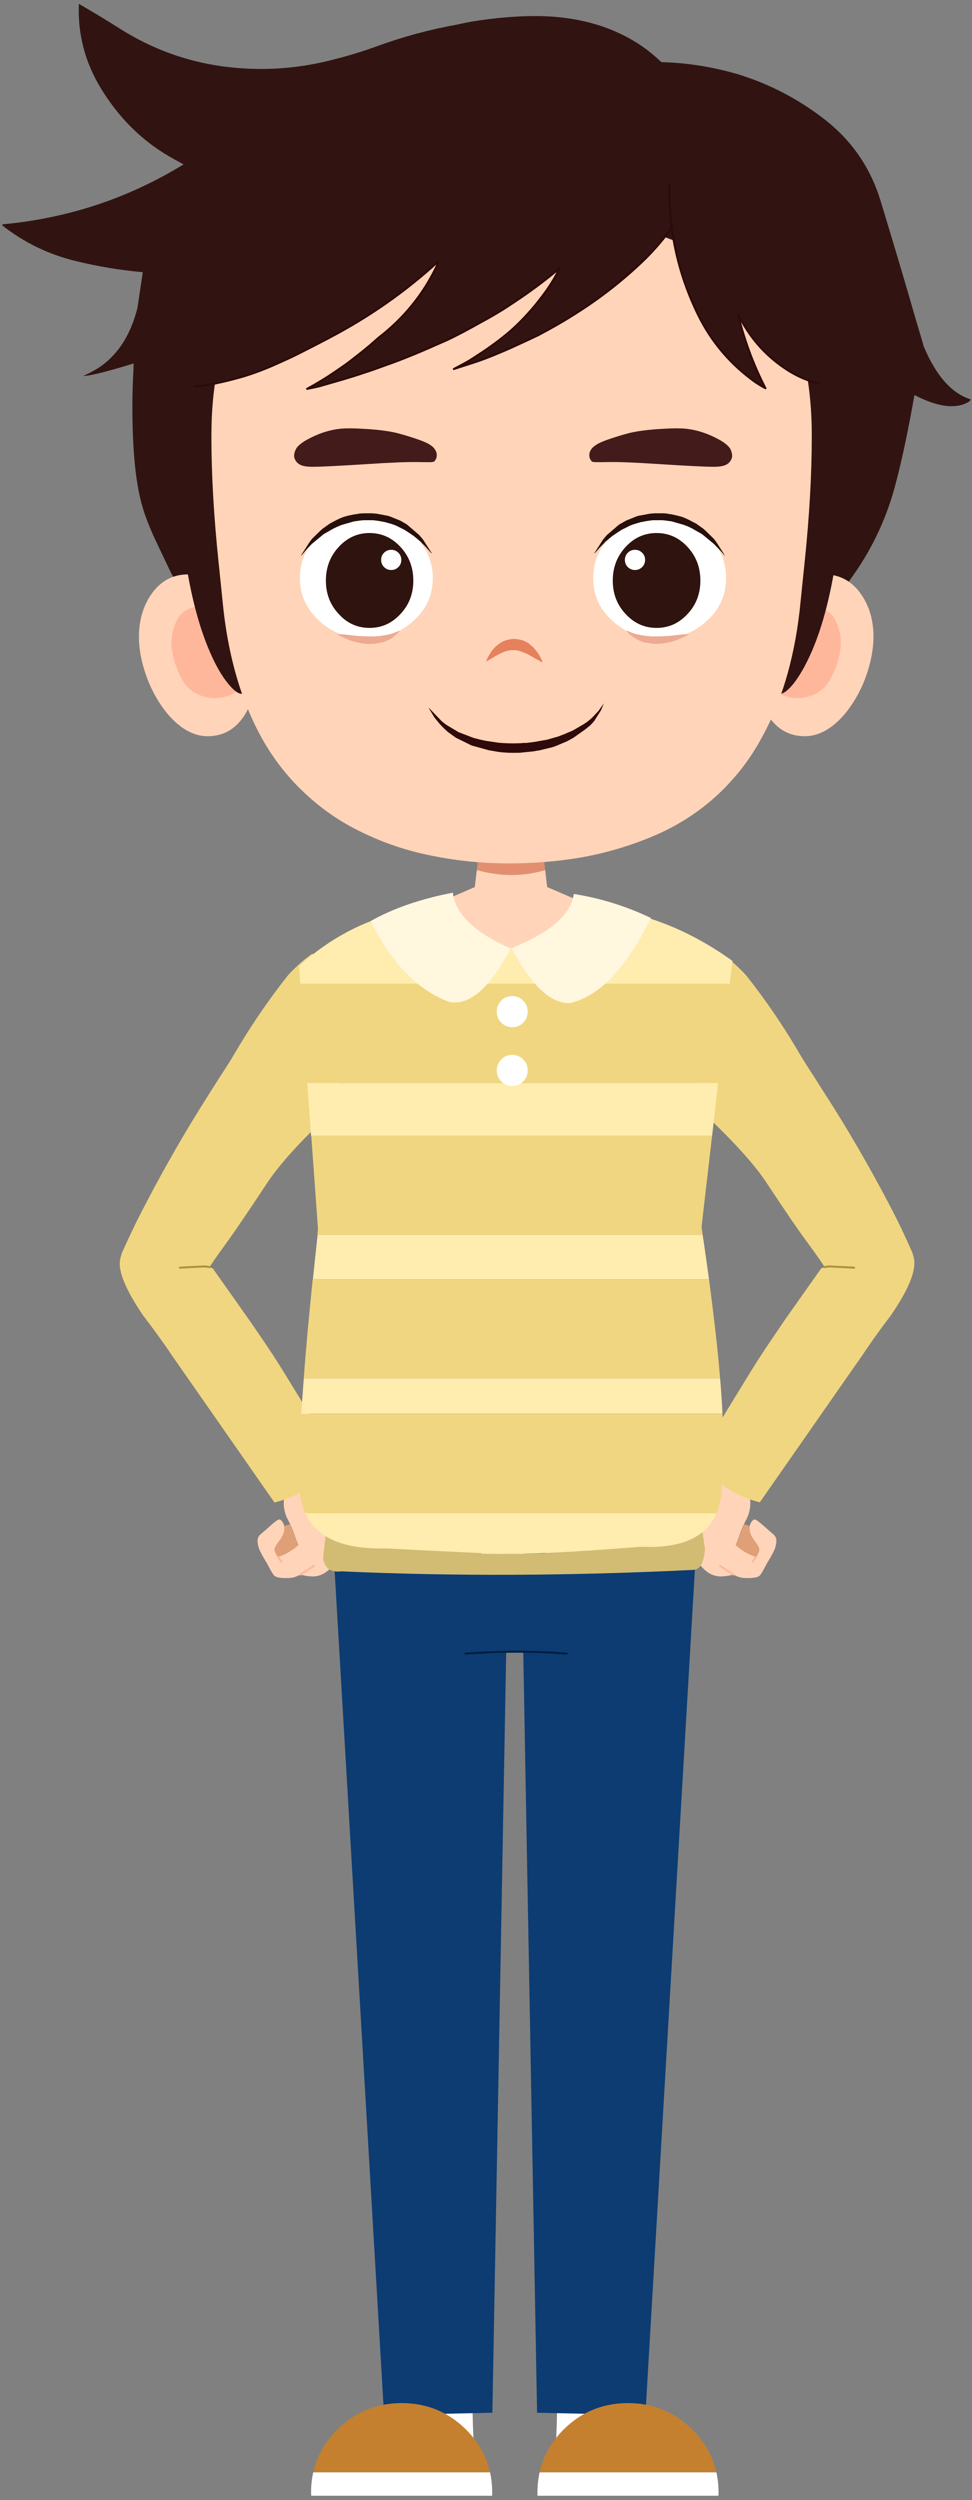 <?xml version="1.0" encoding="utf-8"?>
<!-- Generator: Adobe Illustrator 25.0.1, SVG Export Plug-In . SVG Version: 6.00 Build 0)  -->
<svg version="1.1" id="레이어_1" xmlns="http://www.w3.org/2000/svg" xmlns:xlink="http://www.w3.org/1999/xlink" x="0px"
	 y="0px" width="291px" height="748.5px" viewBox="0 0 291 748.5" style="enable-background:new 0 0 291 748.5;"
	 xml:space="preserve">
<rect x="0" y="0" width="291" height="748.5" fill="#808080" stroke="none"/>
<g id="_____" transform="matrix( 0.545, 0, 0, 0.545, 181.8,710.5) ">
	<g id="Layer_1_106_" transform="matrix( 1, 0, 0, 1, -3.6,-408) ">
		<g>
			<g>
				<g>
					<path style="fill:#E28F70;" d="M-33.5-443.2l-15.8-1.4l-15.8,1.4l-3,26c12.9,3.6,25.4,3.6,37.5,0L-33.5-443.2z"/>
					<path style="fill:#FFD4B8;" d="M1.6-392.2c0.6-0.5,1.2-1,1.8-1.5l-32.9-14.2l-1.1-9.3c-12.1,3.6-24.6,3.6-37.5,0l-1.1,9.3
						l-32.9,14.2c0.6,0.5,1.2,1,1.8,1.5L-80-318l74.5,0.1L1.6-392.2z"/>
				</g>
			</g>
		</g>
	</g>
</g>
<g id="_______copy_2" transform="matrix( 0.545, 0, 0, 0.545, 181.8,710.5) ">
	<g id="Layer_3_18_" transform="matrix( -1, 0, 0, 1, -74.5,321.9) ">
		<g>
			<g>
				<g>
					<path style="fill:#FFFFFF;" d="M32.8-365.2l-33.5-4c0.9,45.6,0.5,77.9-1.2,96.7l36.2-5.7l36.9,10.8
						c-0.5-20.1-12.9-30-37.1-29.6L32.8-365.2z"/>
				</g>
			</g>
		</g>
	</g>
	<g id="Layer_2_28_" transform="matrix( -1, 0, 0, 1, -74.5,321.9) ">
		<g>
			<g>
				<g>
					<path style="fill:#0C3C72;" d="M-11.4-300.2l59.5,1.3l28.5-486.7l-96.8,0.8L-11.4-300.2z"/>
				</g>
			</g>
		</g>
	</g>
	<g id="Layer_1_107_" transform="matrix( -1, 0, 0, 1, -74.5,321.9) ">
		<g>
			<g>
				<g>
					<path style="fill:#FFFFFF;" d="M88.1-254.6c0-0.5,0.1-1.1,0.1-1.7c0-3.9-0.4-7.6-1.2-11.2h-97.1c-0.8,3.6-1.2,7.3-1.2,11.2
						c0,0.6,0,1.2,0,1.7H88.1z"/>
					<path style="fill:#C4802E;" d="M87-267.5c-2-8.9-6.5-16.8-13.4-23.6c-9.7-9.6-21.5-14.4-35.2-14.4S13-300.7,3.2-291.1
						c-6.9,6.9-11.4,14.8-13.3,23.6H87z"/>
				</g>
			</g>
		</g>
	</g>
</g>
<g id="_______copy_2_1_" transform="matrix( 0.545, 0, 0, 0.545, 181.8,710.5) ">
	<g id="Layer_3_19_" transform="matrix( 1, 0, 0, 1, 71.45,321.9) ">
		<g>
			<g>
				<g>
					<path style="fill:#FFFFFF;" d="M-65.7-365.2l-33.5-4c0.9,45.6,0.5,77.9-1.2,96.7l36.2-5.7l36.9,10.8
						c-0.5-20.1-12.9-30-37.1-29.6L-65.7-365.2z"/>
				</g>
			</g>
		</g>
	</g>
	<g id="Layer_2_29_" transform="matrix( 1, 0, 0, 1, 71.45,321.9) ">
		<g>
			<g>
				<g>
					<path style="fill:#0C3C72;" d="M-110-300.2l59.5,1.3l28.5-486.7l-96.8,0.8L-110-300.2z"/>
				</g>
			</g>
		</g>
	</g>
	<g id="Layer_1_108_" transform="matrix( 1, 0, 0, 1, 71.45,321.9) ">
		<g>
			<g>
				<g>
					<path style="fill:#FFFFFF;" d="M-10.4-254.6c0-0.5,0.1-1.1,0.1-1.7c0-3.9-0.4-7.6-1.2-11.2h-97.1c-0.8,3.6-1.2,7.3-1.2,11.2
						c0,0.6,0,1.2,0,1.7H-10.4z"/>
					<path style="fill:#C4802E;" d="M-11.5-267.5c-2-8.9-6.5-16.8-13.4-23.6c-9.7-9.6-21.5-14.4-35.2-14.4s-25.5,4.8-35.2,14.4
						c-6.9,6.9-11.4,14.8-13.3,23.6H-11.5z"/>
				</g>
			</g>
		</g>
	</g>
</g>
<g id="Layer_6_5_" transform="matrix( 0.545, 0, 0, 0.545, 181.8,710.5) ">
	<g id="Layer_1_109_" transform="matrix( 1, 0, 0, 1, -0.75,-22.4) ">
		<g>
			<g>
				<g>
					<path style="fill:#0C3C72;" d="M-77.1-372.9c19.3-1.4,37.8-1.4,55.6,0v-74.3h-55.6V-372.9z"/>
				</g>
			</g>
			<g>
				
					<path style="fill:none;stroke:#001F43;stroke-width:1.09;stroke-linecap:round;stroke-linejoin:round;stroke-miterlimit:2.18;" d="
					M-21.5-372.9c-17.8-1.4-36.3-1.4-55.6,0"/>
			</g>
		</g>
	</g>
</g>
<g id="______copy_2" transform="matrix( 0.545, 0, 0, 0.545, 181.8,710.5) ">
	<g id="Layer_1_110_" transform="matrix( 1, 0, 0, 1, -154,-198.2) ">
		<g>
			<g>
				<g>
					<path style="fill:#FFD4B8;" d="M-15.1-313.1c-1.9,0.5-4,1-6.3,1.6c-12.9,3.7-19.3,6.8-19.3,9.3c0,1.3,3.2,5.3,9.7,12
						c0.1,0.2,2.6,2.7,7.5,7.5c-0.1,1-0.2,1.7-0.2,2.1c-0.1,3.5,0.6,6.7,2.1,9.6c0.5,1,1,1.9,1.4,2.8c0.9,2,1.6,3.5,1.9,4.5
						c1,2.9,1.9,5.3,2.6,7c-0.2,0.1-0.3,0.2-0.5,0.4c-3,2.6-6.5,4.6-10.6,6.1c0.9,1.3,1.6,2.1,1.9,2.6c-0.4-0.5-1-1.3-1.9-2.6
						c-0.2-0.2-0.3-0.4-0.5-0.6c-0.9-1.4-1.4-2.6-1.4-3.6c0-0.8,0.9-2.4,2.7-4.8c1.8-2.3,2.7-4.6,2.7-6.7c0-0.4,0-0.8-0.1-1.3
						c-0.2-0.7-0.5-1.4-0.9-2.1c-0.7-1-1.3-1.5-1.9-1.5c-0.7,0-2.6,1.4-5.7,4.2c-1.3,1.2-2.9,2.6-4.6,4c-1.1,1-1.6,2.2-1.6,3.5
						c0,1.4,0.3,2.8,0.8,4.3c0.7,1.9,2.3,4.7,4.6,8.5c1.8,3.5,3,5.6,3.7,6.3c0.9,0.9,3,1.4,6.2,1.4c2.2,0,3.7-0.1,4.6-0.4
						c1-0.3,2.2-0.8,3.6-1.5c2.1-1.2,4.5-2.8,7.4-4.8c-2.9,2-5.3,3.6-7.4,4.8c1.6,0.4,3,0.7,4.1,0.8c0.6,0.1,1.5,0.2,2.8,0.2
						c4.1,0,7.7-2,11-5.9c1-1.2,2.1-2.7,3.3-4.6c1-0.7,2.2-1.9,3.7-3.4c3.3-3.4,4.9-6.5,4.9-9.4c0-1.7-1-5.1-3.1-10.2
						c-1.1-2.8-9.7-16.3-25.6-40.6c-0.3-0.5-0.7-1-1-1.5L-15.1-313.1z"/>
					<path style="fill:#E0A077;" d="M-23.5-267.1c0.1,0.4,0.1,0.9,0.1,1.3c0,2.1-0.9,4.4-2.7,6.7c-1.8,2.4-2.7,4-2.7,4.8
						c0,0.9,0.5,2.1,1.4,3.6c0.1,0.2,0.3,0.4,0.5,0.6c4.1-1.5,7.7-3.6,10.6-6.1c0.1-0.1,0.3-0.3,0.5-0.4c-0.7-1.8-1.6-4.1-2.6-7
						c-0.3-1-1-2.5-1.9-4.5C-21.1-268-22.2-267.6-23.5-267.1z"/>
				</g>
			</g>
			<g>
				
					<path style="fill:none;stroke:#FFB79C;stroke-width:1.09;stroke-linecap:round;stroke-linejoin:round;stroke-miterlimit:2.18;" d="
					M-26.9-250.2c0.9,1.3,1.6,2.1,1.9,2.6 M-7.2-245.3c-2.9,2-5.3,3.6-7.4,4.8"/>
			</g>
		</g>
		<g>
			<g>
				<g>
					<path style="fill:#F0D680;" d="M10-521.4l-17.9-60.3c-5,3.6-9.5,7.6-13.5,12c-11,13.9-20.9,28.5-29.8,43.8c-1.2,2-2.4,4-3.7,6
						c-3.3,5.1-6.7,10.4-10.1,15.8c-12.4,19.5-24,39.6-34.7,60.2c-4.6,8.7-8.8,17.5-12.8,26.4c-0.8,2.3-1.2,4.1-1.3,5.4
						c-0.3,6.6,4.1,16.5,13.1,29.6c4.4,5.7,8.6,11.5,12.8,17.5c0.4,0.6,0.9,1.3,1.3,1.9c0.2,0.3,0.3,0.5,0.5,0.8
						c0.4,0.6,19.5,28,57.3,82.2c14.3-3.6,25.7-11.5,34.2-23.9c-17.2-28.4-27-44.4-29.3-48.1c-2.3-3.7-4.9-7.8-7.9-12.3
						c-0.7-1.1-1.5-2.2-2.2-3.3c-0.1-0.1-0.1-0.1-0.2-0.3c-2.8-4.1-5.5-8.1-8.3-12.1c-6.4-9.1-13.1-18.6-20.2-28.6
						c-0.2-0.1-0.5-0.2-0.8-0.3c-0.4-0.1-0.7-0.3-1-0.4c-0.7-0.2-1.3-0.3-1.7-0.3c-1.3-0.1-2.2-0.1-2.8,0
						c-6.5,0.3-10.5,0.5-11.8,0.6c1.4-0.1,5.3-0.3,11.8-0.6c0.5-0.1,1.5-0.1,2.8,0c0.4,0,1,0.1,1.7,0.3c0.1-0.2,0.3-0.4,0.4-0.6
						c0.8-1.3,3.6-5.4,8.5-12.1c4.9-6.8,12.4-17.8,22.5-33.1c6.7-10.3,18.4-23.2,35-38.8L10-521.4z"/>
				</g>
			</g>
			<g>
				
					<path style="fill:none;stroke:#AC923C;stroke-width:1.09;stroke-linecap:round;stroke-linejoin:round;stroke-miterlimit:2.18;" d="
					M-64.5-409.4c-0.7-0.2-1.3-0.3-1.7-0.3c-1.3-0.1-2.2-0.1-2.8,0c-6.5,0.3-10.5,0.5-11.8,0.6"/>
			</g>
		</g>
	</g>
</g>
<g id="______copy_2_1_" transform="matrix( 0.545, 0, 0, 0.545, 181.8,710.5) ">
	<g id="Layer_1_111_" transform="matrix( -1, 0, 0, 1, 153.4,-198.2) ">
		<g>
			<g>
				<g>
					<path style="fill:#FFD4B8;" d="M83.4-313.1c-1.9,0.5-4,1-6.3,1.6c-12.9,3.7-19.3,6.8-19.3,9.3c0,1.3,3.2,5.3,9.7,12
						c0.1,0.2,2.6,2.7,7.5,7.5c-0.1,1-0.2,1.7-0.2,2.1c-0.1,3.5,0.6,6.7,2.1,9.6c0.5,1,1,1.9,1.4,2.8c0.9,2,1.6,3.5,1.9,4.5
						c1,2.9,1.9,5.3,2.6,7c-0.2,0.1-0.3,0.2-0.4,0.4c-3,2.6-6.5,4.6-10.6,6.1c0.9,1.3,1.6,2.1,1.9,2.6c-0.4-0.5-1-1.3-1.9-2.6
						c-0.2-0.2-0.3-0.4-0.5-0.6c-0.9-1.4-1.4-2.6-1.4-3.6c0-0.8,0.9-2.4,2.7-4.8c1.8-2.3,2.7-4.6,2.7-6.7c0-0.4,0-0.8-0.1-1.3
						c-0.2-0.7-0.5-1.4-0.9-2.1c-0.7-1-1.3-1.5-1.9-1.5c-0.7,0-2.6,1.4-5.7,4.2c-1.3,1.2-2.9,2.6-4.6,4c-1.1,1-1.6,2.2-1.6,3.5
						c0,1.4,0.3,2.8,0.8,4.3c0.7,1.9,2.3,4.7,4.6,8.5c1.8,3.5,3,5.6,3.7,6.3c0.9,0.9,3,1.4,6.3,1.4c2.2,0,3.7-0.1,4.6-0.4
						c1-0.3,2.2-0.8,3.6-1.5c2.1-1.2,4.5-2.8,7.4-4.8c-2.9,2-5.3,3.6-7.4,4.8c1.6,0.4,3,0.7,4.2,0.8c0.6,0.1,1.5,0.2,2.8,0.2
						c4.1,0,7.7-2,11-5.9c1-1.2,2.1-2.7,3.3-4.6c1-0.7,2.3-1.9,3.7-3.4c3.3-3.4,4.9-6.5,4.9-9.4c0-1.7-1-5.1-3.1-10.2
						c-1.1-2.8-9.7-16.3-25.6-40.6c-0.3-0.5-0.7-1-1-1.5L83.4-313.1z"/>
					<path style="fill:#E0A077;" d="M75.1-267.1c0.1,0.4,0.1,0.9,0.1,1.3c0,2.1-0.9,4.4-2.7,6.7c-1.8,2.4-2.7,4-2.7,4.8
						c0,0.9,0.5,2.1,1.4,3.6c0.1,0.2,0.3,0.4,0.5,0.6c4.1-1.5,7.7-3.6,10.6-6.1c0.1-0.1,0.3-0.3,0.4-0.4c-0.7-1.8-1.6-4.1-2.6-7
						c-0.3-1-1-2.5-1.9-4.5C77.4-268,76.4-267.6,75.1-267.1z"/>
				</g>
			</g>
			<g>
				
					<path style="fill:none;stroke:#FFB79C;stroke-width:1.09;stroke-linecap:round;stroke-linejoin:round;stroke-miterlimit:2.18;" d="
					M71.6-250.2c0.9,1.3,1.6,2.1,1.9,2.6 M91.4-245.3c-2.9,2-5.3,3.6-7.4,4.8"/>
			</g>
		</g>
		<g>
			<g>
				<g>
					<path style="fill:#F0D680;" d="M108.5-521.4l-17.9-60.3c-5,3.6-9.5,7.6-13.5,12c-11,13.9-20.9,28.5-29.8,43.8
						c-1.2,2-2.4,4-3.7,6c-3.3,5.1-6.7,10.4-10.1,15.8C21-484.7,9.4-464.6-1.4-444c-4.6,8.7-8.8,17.5-12.7,26.4
						c-0.8,2.3-1.2,4.1-1.2,5.4c-0.3,6.6,4.1,16.5,13.1,29.6c4.4,5.7,8.6,11.5,12.7,17.5c0.4,0.6,0.9,1.3,1.3,1.9
						c0.2,0.3,0.3,0.5,0.5,0.8c0.4,0.6,19.5,28,57.3,82.2c14.3-3.6,25.7-11.5,34.2-23.9c-17.2-28.4-27-44.4-29.3-48.1
						c-2.3-3.7-4.9-7.8-7.9-12.3c-0.7-1.1-1.5-2.2-2.2-3.3c-0.1-0.1-0.1-0.1-0.2-0.3c-2.8-4.1-5.5-8.1-8.2-12.1
						c-6.4-9.1-13.1-18.6-20.2-28.6c-0.2-0.1-0.5-0.2-0.8-0.3c-0.4-0.1-0.7-0.3-1-0.4c-0.7-0.2-1.3-0.3-1.7-0.3
						c-1.3-0.1-2.2-0.1-2.8,0c-6.5,0.3-10.5,0.5-11.8,0.6c1.4-0.1,5.3-0.3,11.8-0.6c0.5-0.1,1.5-0.1,2.8,0c0.4,0,1,0.1,1.7,0.3
						c0.1-0.2,0.3-0.4,0.4-0.6c0.8-1.3,3.6-5.4,8.5-12.1C48-429,55.5-440,65.6-455.3c6.7-10.3,18.4-23.2,35-38.8L108.5-521.4z"/>
				</g>
			</g>
			<g>
				
					<path style="fill:none;stroke:#AC923C;stroke-width:1.09;stroke-linecap:round;stroke-linejoin:round;stroke-miterlimit:2.18;" d="
					M34.1-409.4c-0.7-0.2-1.3-0.3-1.7-0.3c-1.3-0.1-2.2-0.1-2.8,0c-6.5,0.3-10.5,0.5-11.8,0.6"/>
			</g>
		</g>
	</g>
</g>
<g id="______copy_2_2_" transform="matrix( 0.545, 0, 0, 0.545, 181.8,710.5) ">
	<g id="Layer_6_6_" transform="matrix( 1, 0, 0, 1, -1,-223.8) ">
		<g>
			<g>
				<g>
					<path style="fill:#D2BC73;" d="M54.7-228.8l-4.5-30.5l-201.9,4l-3.4,31.5c1,5.5,4.3,7.8,9.9,7.1c62.3,2.8,126.8,2.5,193.4-0.8
						C52-217.6,54.1-221.4,54.7-228.8z"/>
				</g>
			</g>
		</g>
	</g>
	<g id="__8_" transform="matrix( 1, 0, 0, 1, -1,-223.8) ">
	</g>
	<g id="Layer_3_20_" transform="matrix( 1, 0, 0, 1, -1,-223.8) ">
		<g id="Layer_1_112_" transform="matrix( 1, 0, 0, 1, -2.5,-184.7) ">
			<g>
				<g>
					<g>
						<path style="fill:#E28F70;" d="M-33.5-443.2l-15.8-1.4l-15.8,1.4l-3,26c12.9,3.6,25.4,3.6,37.5,0L-33.5-443.2z"/>
						<path style="fill:#FFD4B8;" d="M1.6-392.2c0.6-0.5,1.2-1,1.8-1.5l-32.9-14.2l-1.1-9.3c-12.1,3.6-24.6,3.6-37.5,0l-1.1,9.3
							l-32.9,14.2c0.6,0.5,1.2,1,1.8,1.5L-80-318l74.5,0.1L1.6-392.2z"/>
					</g>
				</g>
			</g>
		</g>
	</g>
	<g id="Layer_1_113_" transform="matrix( 1, 0, 0, 1, -1,-223.8) ">
		<g>
			<g>
				<g>
					<path style="fill:#FFECAF;" d="M64.3-303.2c-0.3-6.1-0.7-12.6-1.3-19.5h-228.7c-0.5,7-1,13.5-1.4,19.5H64.3 M-45.4-226.4
						c4.2-0.1,8.4-0.3,12.6-0.4c14.5-0.6,31.9-1.8,52.4-3.4c22,1,35.8-5.1,41.4-18.4h-225.9c6.1,13.5,20.9,19.9,44.4,19.3
						c20.5,1.1,37.9,1.9,52.4,2.6v0.3c4.7,0.1,9.3,0.2,13.9,0.1H-45.4 M56.9-377.1c-1.1-7.8-2.2-16-3.5-24.5h-211.5
						c-0.9,8.5-1.8,16.6-2.6,24.5H56.9 M58.6-456l3.3-29h-225.7l2.1,29H58.6 M68.3-539.5l1.5-12.5c-18.3-13.2-37.6-22.1-57.8-26.8
						c-23.6,12.1-44.3,18.8-62.3,19.9c-18.1-1.1-39-7.7-62.6-19.9c-20.2,4.7-38.7,14.5-55.4,29.6l0.7,9.8H68.3z"/>
					<path style="fill:#F0D680;" d="M64-264.3c1-10.1,1.1-23,0.3-38.8h-231.4c-0.8,13.7-1.1,25-0.9,33.9c-0.5,8.1,0.6,14.9,3.1,20.6
						H61C62.9-253.2,63.9-258.4,64-264.3 M63-322.7c-1.3-15.9-3.4-34.1-6.1-54.4h-217.7c-2.1,20.5-3.8,38.7-4.9,54.4H63 M53.4-401.6
						c-0.2-1.4-0.4-2.8-0.6-4.3l5.8-50.2h-220.2l3.7,51.3c-0.1,1.1-0.2,2.1-0.3,3.2H53.4 M62-485l6.3-54.5h-236l4,54.5H62z"/>
					<path style="fill:#3BB8AD;" d="M-45.4-226.4c4.2,0,8.4,0,12.6-0.1v-0.3C-37-226.6-41.2-226.5-45.4-226.4z"/>
				</g>
			</g>
		</g>
	</g>
	<g id="Layer_5_15_" transform="matrix( 1, 0, 0, 1, -1,-223.8) ">
		<g>
			<g>
				<g>
					<path style="fill:#FFFFFF;" d="M-45.2-518.1c1.7-1.6,2.5-3.7,2.5-6.1c0-2.4-0.8-4.4-2.5-6c-1.6-1.6-3.6-2.5-6-2.5
						c-2.4,0-4.4,0.8-6,2.5c-1.6,1.7-2.5,3.7-2.5,6c0,2.4,0.8,4.4,2.5,6.1c1.7,1.7,3.7,2.5,6,2.5C-48.8-515.6-46.8-516.4-45.2-518.1
						z"/>
				</g>
			</g>
		</g>
		<g>
			<g>
				<g>
					<path style="fill:#FFFFFF;" d="M-45.2-485.8c1.7-1.6,2.5-3.7,2.5-6.1c0-2.4-0.8-4.4-2.5-6c-1.6-1.6-3.6-2.5-6-2.5
						c-2.4,0-4.4,0.8-6,2.5c-1.6,1.7-2.5,3.7-2.5,6c0,2.4,0.8,4.4,2.5,6.1c1.7,1.7,3.7,2.5,6,2.5C-48.8-483.3-46.8-484.1-45.2-485.8
						z"/>
				</g>
			</g>
		</g>
	</g>
	<g id="Layer_2_30_" transform="matrix( 1, 0, 0, 1, -1,-223.8) ">
		<g>
			<g>
				<g>
					<path style="fill:#FFF7DE;" d="M-52-558.9c-19.9-8.7-30.5-18.9-31.8-30.6c-17.7,3.4-32.8,8.6-45.2,15.6
						c11.7,23.5,26.2,38.3,43.5,44.5C-74.4-527.5-63.3-537.3-52-558.9 M25-575.6c-13.6-6.5-27.8-10.9-42.4-13.2
						c-1.5,11.3-12.9,21.2-34.2,29.8c10.8,20.4,21.5,30.4,31.9,30.2C-3.5-532.3,11.4-547.9,25-575.6z"/>
				</g>
			</g>
		</g>
	</g>
</g>
<g id="_______9_" transform="matrix( 0.545, 0, 0, 0.545, 181.8,710.5) ">
	<g id="Symbol_15" transform="matrix( 1, 0, 0, 1, -21.75,-616.95) ">
		<g id="Layer_1_114_" transform="matrix( 1, 0, 0, 1, 4.4,-87.8) ">
			<g>
				<g>
					<g>
						<path style="fill:#311411;" d="M47.1-564.8c-3.5-3.3-6.9-6.1-10.3-8.5c-16.3-11.2-36-16.8-59-16.8c-10.7,0-22.3,1-34.7,3
							c-2.6,0.5-5.2,1-7.8,1.6c-15,2.7-29.7,6.6-43.9,11.8c-7.5,2.7-15,5.1-22.6,7c-20.8,5.7-41.8,7.1-63,4.2
							c-20-2.8-38.6-9.6-55.9-20.5c-7.4-4.7-15-9.3-22.8-13.8c-0.7,16.5,3.3,31.8,11.9,46.1c3.3,5.4,6.9,10.5,11,15.3
							c8,9.4,17.3,17.1,28.1,23.2c2.2,1.2,4.3,2.4,6.5,3.6c-14.9,9.1-30.6,16.5-47.3,22.1c-17,5.6-34.4,9.2-52.1,10.8l-0.2,0.6
							c12.1,9.5,25.7,16.1,40.9,19.7c11.9,2.9,24,4.9,36.3,6l-2.9,19.5c-2.6,10.4-6.8,18.9-12.6,25.4c-3.2,3.6-6.8,6.6-10.9,8.9
							c-2.1,1.2-4.1,2.2-6.3,3.2c2.7,0,8.5-1.3,17.4-3.8c4.5-1.3,7.9-2.3,10.3-3.1c-0.1,1-0.1,2.1-0.1,3.2c-0.4,7.6-0.6,14-0.6,19.1
							v1.8c0,24.4,1.9,42.9,5.8,55.6c1.5,4.9,3.7,10.5,6.6,16.8c1.7,3.6,4.5,9.6,8.6,18.1c1.3,2.8,3.6,6.1,7,9.9
							c0.1,0.2,0.3,0.3,0.4,0.5c-0.3,0.7-0.7,1.5-1.1,2.2c-1.8,3.8-2.6,7-2.6,9.6c0,3.6,0.7,6.3,2,8.2c1.3,1.9,3.6,3.4,6.8,4.5
							c2.6,0.9,7,1.9,13.1,2.9c8.3,1.4,15.2,2.6,20.7,3.6c12.1,2.2,21.3,4.7,27.6,7.5c5.2,3,9.1,5,11.5,6.2c4.1,2.1,10.1,3.5,18,4.4
							c10,1.1,25.7,1.6,47,1.6c36.7,0,69.6-1.6,98.7-4.8c3.1-0.3,6.1-0.7,9.1-1.1c18.3-1.8,36.3-4.8,54-9.2
							c23.2-5.7,42.2-17.8,56.8-36.2c14.4-18,24.4-38.2,29.9-60.7c3.2-12.3,6.4-27.7,9.7-46.3c8,4.1,14.7,6.1,20.2,6.1
							c2.9,0,5.4-0.4,7.4-1.3c1.7-0.6,2.8-1.4,3.4-2.4c-10.4-3.2-19-12.8-25.8-28.9c-0.1-0.1-0.1-0.3-0.2-0.4l-0.3-1.3
							c-2.6-8.8-5.2-17.5-7.7-26.3c-5.1-17.4-10.3-34.8-15.6-52.2c-5.6-18.3-15.9-33.3-31.1-45c-14.2-11-29.8-19.1-46.8-24.4
							C75.7-562.1,61.7-564.4,47.1-564.8z"/>
					</g>
				</g>
			</g>
		</g>
	</g>
	<g id="Symbol_12" transform="matrix( 1, 0, 0, 1, -21.75,-616.95) ">
		<g id="Layer_1_115_" transform="matrix( 1, 0, 0, 1, 183.6,83.3) ">
			<g>
				<g>
					<g>
						<path style="fill:#FFD4B8;" d="M-15.6-420.2c0-9.1-2.3-16.9-6.8-23.4c-5-7.2-11.8-10.9-20.2-10.9c-10.3,0-18.7,3.5-25.2,10.4
							c-5.6,6-10.7,15.5-15.1,28.5c0,0.5,0,1.1,0.1,1.7c0.5,7.8,1.4,14.7,2.8,20.5c4.4,18.5,13.3,27.8,26.7,27.8
							c4.9,0,9.7-1.7,14.4-5.1c4.4-3.2,8.4-7.6,12-13.2c3.5-5.4,6.2-11.3,8.2-17.6C-16.7-408.1-15.6-414.3-15.6-420.2z"/>
					</g>
				</g>
			</g>
			<g transform="matrix( 1, 0, 0, 1, -183.6,-83.3) ">
				<g>
					<g>
						<path style="fill:#FFB79C;" d="M136.7-353.4c-4.1-0.3-8,0.3-11.8,1.8c-4.8,1.9-8.9,4.8-12.3,8.6c-0.6,0.7-1.3,1.4-2.1,1.9
							c-3.7,2.6-5.5,6.1-5.3,10.5c0.2,5.1,1.1,10.1,2.7,14.9c1.8,5.1,5.2,8.7,10,10.8c5.1,2.1,10.2,2.2,15.4,0.5
							c5-1.7,8.7-4.8,11.1-9.4c2.5-4.7,4.3-9.6,5.2-14.8c0.9-5.2,0.4-10.3-1.6-15.3C146-349.3,142.2-352.5,136.7-353.4z"/>
					</g>
				</g>
			</g>
		</g>
	</g>
	<g id="Symbol_12_1_" transform="matrix( 1, 0, 0, 1, -21.75,-616.95) ">
		<g id="Layer_1_116_" transform="matrix( -1, 0, 0, 1, -152.6,83.3) ">
			<g>
				<g>
					<g>
						<path style="fill:#FFD4B8;" d="M82.9-420.2c0-9.1-2.3-16.9-6.8-23.4c-5-7.2-11.8-10.9-20.2-10.9c-10.3,0-18.7,3.5-25.2,10.4
							c-5.6,6-10.7,15.5-15.1,28.5c0,0.5,0,1.1,0.1,1.7c0.5,7.8,1.4,14.7,2.8,20.5c4.4,18.5,13.3,27.8,26.7,27.8
							c4.9,0,9.7-1.7,14.4-5.1c4.4-3.2,8.4-7.6,12-13.2c3.5-5.4,6.2-11.3,8.2-17.6C81.9-408.1,82.9-414.3,82.9-420.2z"/>
					</g>
				</g>
			</g>
			<g transform="matrix( 1, 0, 0, 1, -183.6,-83.3) ">
				<g>
					<g>
						<path style="fill:#FFB79C;" d="M235.3-353.4c-4.1-0.3-8,0.3-11.8,1.8c-4.8,1.9-8.9,4.8-12.3,8.6c-0.6,0.7-1.3,1.4-2.1,1.9
							c-3.7,2.6-5.5,6.1-5.4,10.5c0.2,5.1,1.1,10.1,2.7,14.9c1.8,5.1,5.2,8.7,10.1,10.8c5.1,2.1,10.2,2.2,15.4,0.5
							c5-1.7,8.7-4.8,11.1-9.4c2.5-4.7,4.3-9.6,5.2-14.8c0.9-5.2,0.4-10.3-1.6-15.3C244.6-349.3,240.8-352.5,235.3-353.4z"/>
					</g>
				</g>
			</g>
		</g>
	</g>
	<g id="Symbol_13" transform="matrix( 1, 0, 0, 1, -21.75,-616.95) ">
		<g id="Layer_1_117_" transform="matrix( 1, 0, 0, 1, -141.95,71.6) ">
			<g>
				<g>
					<g>
						<path style="fill:#311411;" d="M-31.9-416.2c0-7.6-0.3-16.5-0.9-26.8h-33.9c2.9,16.3,6.8,30.4,11.9,42.3
							c3.3,7.7,6.7,13.7,10.3,18c3,3.7,5.5,5.5,7.3,5.5c2.4,0,3.9-3.7,4.6-11.1C-32.1-393.2-31.9-402.5-31.9-416.2z"/>
					</g>
				</g>
			</g>
		</g>
	</g>
	<g id="Symbol_14" transform="matrix( 1, 0, 0, 1, -21.75,-616.95) ">
		<g id="Layer_1_118_" transform="matrix( 1, 0, 0, 1, 177.9,71.6) ">
			<g>
				<g>
					<g>
						<path style="fill:#311411;" d="M-43.7-400.7c5.1-11.9,9-26,11.9-42.3h-33.9c-0.6,10.3-0.9,19.2-0.9,26.8
							c0,13.7,0.3,23,0.8,27.9c0.7,7.4,2.2,11.1,4.6,11.1c1.8,0,4.3-1.8,7.3-5.5C-50.4-387.1-47-393.1-43.7-400.7z"/>
					</g>
				</g>
			</g>
		</g>
	</g>
	<g id="Layer_22" transform="matrix( 1, 0, 0, 1, -21.75,-616.95) ">
		<g id="Layer_1_119_" transform="matrix( 1, 0, 0, 1, 18.5,16.05) ">
			<g>
				<g>
					<g>
						<path style="fill:#FFD4B8;" d="M99.5-538.4c-39.8-28.5-88-46.2-144.7-53c-1.5,0.1-3,0.3-4.5,0.4
							c-56.9,4.9-106.8,23.5-149.8,55.7c-0.1,0.1-0.1,0.1-0.1,0.2c-8.6,18.1-13.4,38.7-14.4,62c-0.1,3.3-0.2,6.7-0.2,10.1
							c0,20.8,1.3,43.7,3.9,68.7c0.8,8,1.6,15.1,2.2,21.4c1.9,20.2,5.9,38.3,11.8,54.3c2.5,6.5,5.3,12.9,8.6,19.1
							c6.2,11.7,14.1,22.2,23.7,31.4c9.6,9.2,20.3,16.7,32.2,22.4c12.5,6.1,25.6,10.5,39.2,13.1c12.7,2.6,25.6,3.9,38.6,4.1
							c14.1,0.2,28.1-0.8,42-3.1c14-2.4,27.5-6.4,40.6-11.9c13-5.5,24.8-13,35.2-22.6c10.3-9.6,18.7-20.6,25.2-33.1
							c10.9-20.2,17.8-44.8,20.5-73.6c0.6-6.2,1.4-13.4,2.2-21.4c2.6-25,3.9-47.9,3.9-68.7C115.7-492,110.3-517.1,99.5-538.4z"/>
					</g>
				</g>
				<g>
					
						<path style="fill:none;stroke:#2E0A0A;stroke-width:1.09;stroke-linecap:round;stroke-linejoin:round;stroke-miterlimit:2.18;" d="
						M-198.1-538.4c-0.5,1-1,2-1.4,3"/>
				</g>
			</g>
		</g>
	</g>
	<g id="Symbol_11" transform="matrix( 1, 0, 0, 1, -21.75,-616.95) ">
		<g id="Layer_1_120_" transform="matrix( 1, 0, 0, 1, 20.25,82.15) ">
			<g>
				<g>
					<g>
						<path style="fill:#E5815C;" d="M-44.4-416.9l-2-0.6l-2.7-0.4c-0.9,0-1.6,0-2.1,0.1l-0.5,0.1l-1,0.2l-0.3,0.1l-0.5,0.1
							l-0.3,0.1l-0.3,0l-2.1,0.9l-1.6,1l-1.8,1.4l-1.7,1.8l-0.2,0.3l-0.3,0.3l-2,3.2l-0.8,1.7l-0.3,1l0,0.1h0.1l2.4-1.5l0.2-0.1
							l2.5-1.5l0.6-0.3l0.3-0.2l1.5-0.8l0.4-0.1l1.2-0.6l2.3-0.8l0.3,0l0.3-0.1l0.4,0l0.3-0.1h0.2l0.2-0.1l0.3,0h0.3l0.3,0h1.3
							c0.4,0,0.9,0,1.3,0.1l0.7,0.1l0.3,0.1l0.3,0.1l1,0.3l0.3,0.1l0.3,0.1l1.7,0.7l0.1,0l0.2,0.1l0.8,0.3l4.7,2.7l0.3,0.1l0.6,0.4
							l0.2,0.1l0.2,0.1l2.3,1.3l0.1-0.1v-0.1l-0.3-0.9l-0.1-0.3l-1.7-3.2c-0.1-0.1-0.2-0.3-0.4-0.5l-0.8-1.1l-1.5-1.8l-0.8-0.8
							l-0.2-0.1l-0.7-0.6l-0.2-0.2l-0.2-0.1L-41-415l-1.2-0.8L-44.4-416.9z"/>
					</g>
				</g>
			</g>
		</g>
	</g>
	<g id="___5_" transform="matrix( 1, 0, 0, 1, -21.75,-616.95) ">
		<g id="Layer_1_121_" transform="matrix( 1, 0, 0, 1, 20.95,122.1) ">
			<g>
				<g>
					<g>
						<path style="fill:#2E0A0A;" d="M-97.1-419.8l0.1,0.3l0.2,0.4l2.1,3.5l0.2,0.3l0.5,0.8l2.8,3.4c0.6,0.7,1.4,1.5,2.4,2.5
							l2.1,1.9l4.3,3.1l8.7,4.3l9.4,2.6c1.1,0.2,2.9,0.5,5.2,0.9c3.7,0.5,7.3,0.6,10.7,0.5h1l7.9-0.8h0.2l0.2-0.1l1.7-0.3h0.2l0.2,0
							l7-1.7c0.6-0.1,1.4-0.4,2.5-0.8l6.2-2.6l3.6-2l6.9-4.9l0.4-0.4l0.2-0.1l0.2-0.2l0.6-0.5l0.2-0.1l0.7-0.6
							c1.1-1.2,1.9-2,2.3-2.6l3.6-5.7l1.4-3.5c0.1-0.1,0.1-0.1,0-0.1c-0.1-0.1-0.1,0-0.1,0.1l-0.2,0.3l-2.5,3.6l-3.7,3.9
							c-0.7,0.6-1.5,1.3-2.5,2.1l-0.9,0.6l-0.2,0.1c-0.1,0.1-0.3,0.2-0.4,0.3l-0.1,0.1l-0.2,0.1l-6,3.5l-0.5,0.2l-1,0.5l-0.3,0.1
							l-0.3,0.1l-3,1.3l-0.3,0.1l-3.4,1.3l-0.3,0l-0.3,0.1l-4.8,1.4l-5.7,1l-0.2,0.1h-0.2l-1.5,0.2H-40l0,0.1h-0.4l-3.3,0.4H-44
							l-0.3,0l-1.3,0l-0.3,0.1l-2.8,0.1c-3,0.1-6.3,0-10-0.3l-7.5-1.1l-0.3-0.1l-2.9-0.6l-0.3-0.1l-0.3-0.1l-1.2-0.3l-0.3-0.1h-0.2
							l-0.1,0l-0.9-0.3l-0.3-0.1l-7.8-3l-0.2-0.1l-6.5-3.9c-0.6-0.4-1.5-1.1-2.6-2l-7.1-7.4h-0.1V-419.8z"/>
					</g>
				</g>
			</g>
		</g>
	</g>
	<g id="Symbol_16" transform="matrix( 1, 0, 0, 1, -21.75,-616.95) ">
		<g id="Layer_1_122_" transform="matrix( 1, 0, 0, 1, -20.25,-132.2) ">
			<g>
				<g>
					<g>
						<path style="fill:#311411;" d="M87.8-446.9c-10.6-22.6-26.1-33.3-46.5-32.1c-20.5,1.2-41.9,1.8-64.3,1.8
							c-13,0-25.5,0.7-37.6,2.2c-17.1,2-31.2,5.4-42.3,10c-17.4,7.1-32.1,14.4-44.2,21.8c-12.6,7.7-21,14.8-25.2,21.1
							c-3.9,5.9-6.7,11.6-8.5,17.1c-1.8,5.2-2.9,11.3-3.5,18.2c-0.4,5.2-0.7,13.2-0.7,24.1c0,8,0,14.8,0,20.4c0.2,0,0.3,0,0.5,0
							c0.1,0,0.3,0,0.5-0.1c1.2-0.1,2.5-0.2,3.7-0.4c2.3-0.3,4.7-0.7,7.1-1.2c5.3-1.1,10.4-2.4,15.5-3.9c5-1.5,10-3.4,15-5.5
							c3.9-1.7,7.8-3.5,11.7-5.3c3.7-1.8,7.4-3.7,11.1-5.6c3.1-1.6,6.3-3.3,9.4-4.9C-89-380.6-69.1-394.5-51-411
							c-0.2,1-0.6,1.9-1,2.8c-7.5,15.4-18,28.4-31.7,39c-1.6,1.4-3.3,2.8-4.8,4.2c-2.4,2-4.8,4-7.3,5.9c-2.4,1.9-4.9,3.8-7.4,5.6
							c-2.6,1.8-5.2,3.5-7.8,5.3c-2.6,1.7-5.3,3.3-8,4.9c-1.3,0.8-2.7,1.6-4.1,2.3c2.1-0.4,4.2-0.9,6.3-1.3
							c4.2-1.2,8.4-2.4,12.5-3.6c4.2-1.2,8.3-2.5,12.4-3.9c4.1-1.3,8.2-2.8,12.3-4.3c4.1-1.4,8.2-3,12.2-4.6c5-2,9.9-4.1,14.8-6.3
							c3.1-1.3,6.1-2.7,9.1-4.1l5.9-3c3.4-1.8,6.8-3.7,10.2-5.6c4.1-2.2,8.1-4.6,12.1-7c4-2.5,7.9-5.1,11.7-7.8
							c2.5-1.8,5.1-3.6,7.6-5.5c4-3,7.9-6.1,11.7-9.3c-2.8,5.6-6.1,10.9-10,15.9c-0.6,0.7-1.1,1.5-1.7,2.2c-2.3,3-4.8,5.9-7.4,8.6
							c-2.5,2.7-5.2,5.3-8,7.8c-2.8,2.5-5.7,4.8-8.7,6.9c-3,2.2-6.1,4.4-9.3,6.4c-2.1,1.4-4.2,2.7-6.4,4c-2.2,1.2-4.5,2.4-6.7,3.6
							c3.7-1.1,7.5-2.3,11.2-3.6c3.7-1.3,7.4-2.6,11-4.1c4.1-1.7,8.2-3.4,12.2-5.3c4-1.8,8-3.7,12-5.6c7-3.6,13.9-7.6,20.6-11.9
							c13.3-8.4,25.6-18,36.9-28.8C72.4-421.5,81.1-433.5,87.8-446.9z"/>
					</g>
				</g>
				<g>
					
						<path style="fill:none;stroke:#2E0A0A;stroke-width:1.09;stroke-linecap:round;stroke-linejoin:round;stroke-miterlimit:2.18;" d="
						M90.4-452.3c-0.4,1-0.9,1.9-1.3,2.9c-0.4,0.8-0.8,1.7-1.3,2.5c-6.6,13.4-15.4,25.4-26.2,35.8c-11.3,10.8-23.6,20.4-36.9,28.8
						c-6.7,4.3-13.6,8.2-20.6,11.9c-4,1.9-8,3.8-12,5.6c-4,1.9-8.1,3.6-12.2,5.3c-3.7,1.5-7.3,2.9-11,4.1c-3.8,1.2-7.5,2.4-11.2,3.6
						c2.2-1.2,4.5-2.4,6.7-3.6c2.2-1.2,4.3-2.6,6.4-4c3.2-2,6.3-4.2,9.3-6.4c3-2.2,5.9-4.5,8.7-6.9c2.8-2.5,5.5-5.1,8-7.8
						c2.6-2.8,5.1-5.6,7.4-8.6c0.6-0.7,1.1-1.5,1.7-2.2c3.9-5,7.2-10.3,10-15.9c-3.8,3.2-7.7,6.3-11.7,9.3c-2.5,1.9-5.1,3.7-7.6,5.5
						c-3.9,2.7-7.8,5.3-11.7,7.8c-4,2.5-8,4.8-12.1,7c-3.4,1.9-6.8,3.8-10.2,5.6l-5.9,3c-3,1.5-6.1,2.8-9.1,4.1
						c-4.9,2.2-9.8,4.3-14.8,6.3c-4,1.6-8.1,3.2-12.2,4.6c-4.1,1.5-8.2,3-12.3,4.3c-4.1,1.4-8.3,2.7-12.4,3.9
						c-4.1,1.2-8.3,2.4-12.5,3.6c-2.1,0.5-4.2,0.9-6.3,1.3c1.4-0.8,2.7-1.5,4.1-2.3c2.7-1.6,5.4-3.2,8-4.9c2.6-1.7,5.2-3.5,7.8-5.3
						c2.6-1.8,5-3.7,7.4-5.6c2.5-1.9,4.9-3.9,7.3-5.9c1.6-1.4,3.2-2.8,4.8-4.2c13.7-10.6,24.3-23.6,31.7-39c0.4-0.9,0.8-1.8,1-2.8
						c-18,16.5-37.9,30.4-59.6,41.8c-3.2,1.7-6.3,3.3-9.4,4.9c-3.7,1.9-7.4,3.8-11.1,5.6c-3.9,1.8-7.8,3.6-11.7,5.3
						c-5,2.1-10,4-15,5.5c-5.1,1.5-10.2,2.8-15.5,3.9c-2.4,0.5-4.7,0.9-7.1,1.2c-1.2,0.2-2.5,0.3-3.7,0.4c-0.2,0-0.3,0.1-0.5,0.1
						c-0.2,0-0.4,0-0.5,0"/>
				</g>
			</g>
		</g>
	</g>
	<g id="Symbol_17" transform="matrix( 1, 0, 0, 1, -21.75,-616.95) ">
		<g id="Layer_1_123_" transform="matrix( 1, 0, 0, 1, 147.55,-123.6) ">
			<g transform="matrix( 1.072, 0, 0, 1.072, -133.55,66) ">
				<g>
					<g>
						<path style="fill:#311411;" d="M80.1-500.5l-41,8c-0.2,7.3,0.1,14.4,1,21.3c2,15.9,6.5,31,13.5,45.3
							c7,14.2,16.9,25.8,29.5,34.7c1.6,1.1,3.3,2.2,5.1,3.1c-6.2-12.2-10.9-24.9-14-38c5.5,11.4,13.4,20.6,23.7,27.8
							c4.7,3.3,9.7,5.7,15,7.2l5.2-67.9L80.1-500.5z"/>
					</g>
				</g>
				<g transform="matrix( 0.933, 0, 0, 0.933, 124.6,-61.55) ">
					
						<path style="fill:none;stroke:#2E0A0A;stroke-width:1.09;stroke-linecap:round;stroke-linejoin:round;stroke-miterlimit:2.18;" d="
						M-12.5-353.2c0.9,0.3,1.8,0.5,2.8,0.8 M-91.6-461.7c-0.2,7.8,0.2,15.4,1.1,22.8c2.1,17,7,33.2,14.5,48.6
						c7.5,15.3,18.1,27.6,31.6,37.2c1.8,1.2,3.6,2.3,5.5,3.3c-6.7-13-11.7-26.6-15.1-40.8c5.9,12.2,14.3,22.1,25.5,29.7
						c5.1,3.5,10.4,6.1,16.1,7.7"/>
				</g>
			</g>
		</g>
	</g>
	<g id="Layer_20" transform="matrix( 1, 0, 0, 1, -21.75,-616.95) ">
		<g transform="matrix( 1.347, 0, 0, 1.234, -771,-419.65) ">
			<g>
				<g>
					<path style="fill:#FFFFFF;" d="M637,40.9c0-7.5-2.6-13.9-7.9-19.2c-5.3-5.3-11.7-7.9-19.2-7.9s-13.9,2.6-19.2,7.9
						c-5.3,5.3-7.9,11.7-7.9,19.2s2.6,13.9,7.9,19.1c5.3,5.3,11.7,8,19.2,8s13.9-2.7,19.2-8C634.4,54.8,637,48.4,637,40.9z"/>
				</g>
			</g>
		</g>
	</g>
	<g id="Layer_19" transform="matrix( 1, 0, 0, 1, -21.75,-616.95) ">
		<g>
			<g>
				<g>
					<path style="fill:#FFFFFF;" d="M-74.1-369.2c0-9.3-3.6-17.2-10.7-23.7c-7.1-6.5-15.8-9.8-25.8-9.8c-10.1,0-18.7,3.3-25.8,9.8
						c-7.1,6.5-10.7,14.4-10.7,23.7c0,9.3,3.6,17.1,10.7,23.6c7.1,6.5,15.7,9.8,25.8,9.8c10.1,0,18.7-3.3,25.8-9.8
						C-77.6-352-74.1-359.9-74.1-369.2z"/>
				</g>
			</g>
		</g>
	</g>
	<g id="Layer_28" transform="matrix( 1, 0, 0, 1, -21.75,-616.95) ">
		<g transform="matrix( 0.94, 0, 0, 1.02, -505.85,-339.55) ">
			<g>
				<g>
					<path style="fill:#2E130E;" d="M615.7-27.7c0-7.1-2.5-13.1-7.5-18.1c-5-5-11-7.5-18.1-7.5c-7.1,0-13.1,2.5-18.1,7.5
						c-5,5-7.5,11-7.5,18.1s2.5,13.1,7.5,18c5,5,11,7.5,18.1,7.5c7.1,0,13.1-2.5,18.1-7.5C613.2-14.6,615.7-20.6,615.7-27.7z"/>
				</g>
			</g>
		</g>
		<g transform="matrix( -0.895, 0, 0, 0.895, 33.05,-44.15) ">
			<g>
				<g>
					<path style="fill:#FFFFFF;" d="M1.8-374.3c0-1.7-0.6-3.2-1.8-4.4c-1.2-1.2-2.7-1.8-4.4-1.8s-3.2,0.6-4.4,1.8
						c-1.2,1.2-1.8,2.6-1.8,4.4c0,1.7,0.6,3.2,1.8,4.4c1.2,1.2,2.7,1.8,4.4,1.8s3.2-0.6,4.4-1.8S1.8-372.6,1.8-374.3z"/>
				</g>
			</g>
		</g>
		<g transform="matrix( -0.94, 0, 0, 1.02, 544.55,-339.55) ">
			<g>
				<g>
					<path style="fill:#2E130E;" d="M720.6-27.7c0-7.1-2.5-13.1-7.5-18.1c-5-5-11-7.5-18-7.5S682-50.8,677-45.8
						c-5,5-7.5,11-7.5,18.1s2.5,13.1,7.5,18c5,5,11,7.5,18.1,7.5s13.1-2.5,18-7.5C718.1-14.6,720.6-20.6,720.6-27.7z"/>
				</g>
			</g>
		</g>
		<g transform="matrix( 0.895, 0, 0, 0.895, 5.65,-44.15) ">
			<g>
				<g>
					<path style="fill:#FFFFFF;" d="M-108.4-374.3c0-1.7-0.6-3.2-1.8-4.4c-1.2-1.2-2.7-1.8-4.4-1.8c-1.7,0-3.2,0.6-4.4,1.8
						c-1.2,1.2-1.8,2.6-1.8,4.4c0,1.7,0.6,3.2,1.8,4.4c1.2,1.2,2.7,1.8,4.4,1.8c1.7,0,3.2-0.6,4.4-1.8
						C-109-371.1-108.4-372.6-108.4-374.3z"/>
				</g>
			</g>
		</g>
	</g>
	<g id="Layer_1_128_" transform="matrix( 1, 0, 0, 1, -21.75,-616.95) ">
		<g id="Layer_4_15_" transform="matrix( 1, 0, 0, 1, 100.3,16.85) ">
			<g>
				<g>
					<g>
						<path style="fill:#270F0B;" d="M-43.5-421.1l-0.5,0l-2-0.4h-0.3l-0.3,0l-1-0.1h-0.3l-0.3,0h-4l-0.3,0l-2.6,0.2l-5.3,1h-0.2
							l-0.1,0l-1,0.3l-0.3,0l-6.2,2.5l-3.5,2l-0.2,0.1l-0.4,0.3l-6.3,5.4l-0.3,0.3l-1.6,1.9c-0.2,0.2-0.3,0.4-0.4,0.5l-4.7,7.3
							c-0.1,0.1-0.1,0.1,0.1,0.1h0.1l2.5-2.8c0.9-1,1.9-2,2.9-3l0.4-0.5l1.3-1l0.3-0.3l2.2-1.8c2-1.4,3.8-2.6,5.3-3.5l4.8-2.4l0.2,0
							l0.8-0.4l0.2,0l1.1-0.4l3.5-1l0.1,0h0.1l2.5-0.5c1.3-0.2,2.5-0.4,3.8-0.5l5,0l0.2,0l0.9,0.1h0.2l3.6,0.5h0.2l7,2l0.4,0.2
							l0.9,0.3c1,0.4,2.1,0.9,3.2,1.5l5.4,3.1l6.4,5.3l0.4,0.4c1.4,1.4,2.4,2.5,3,3.1l2.5,2.8h0.1v-0.1l-4.7-7.3
							c-0.1-0.1-0.2-0.3-0.4-0.5l-0.4-0.6l-0.3-0.3l-0.2-0.3l-4.7-4.6l-0.4-0.3l-0.5-0.5l-4.2-3l-0.2-0.1l-0.2-0.1l-0.9-0.4
							l-0.1-0.1l-2.5-1.3c-1-0.5-2.3-1.1-3.7-1.6l-1-0.3l-0.3-0.1l-0.3,0l-0.5-0.2L-43.5-421.1z"/>
					</g>
				</g>
			</g>
		</g>
		<g id="Layer_3_21_" transform="matrix( 1, 0, 0, 1, 100.3,16.85) ">
			<g>
				<g>
					<g>
						<path style="fill:#ECAA92;" d="M-33.9-355.2l-2.4,0.1l-0.2,0h-0.3l-8.3,0.9c-0.3,0-0.6,0-0.8,0l-3.8,0.2l-0.4,0h-2.8l-0.4,0
							h-1.1l-0.8-0.1c-0.4,0-0.6,0-0.8-0.1l-0.7,0l-0.2,0H-57l-0.3-0.1c-0.2,0-1.1-0.2-2.8-0.4l-0.5-0.1h0l-0.1-0.1l-0.6-0.1h-0.2
							l-0.5-0.1l-0.3,0l-2.8-0.9l-0.2-0.1l-0.2-0.1l-2.2-0.9c-0.1-0.1-0.2-0.1-0.2,0.1v0.1l1.7,1.8l0.2,0.1l0.6,0.5l1.9,1.4l0.2,0.1
							l0.1,0.1l0.3,0.1l0.4,0.3l0.2,0.1l0.8,0.4h0l0.5,0.3c0.9,0.4,1.9,0.8,3,1l0.8,0.2c0.4,0.1,0.7,0.1,0.9,0.1l1.7,0.3h0.2
							l0.2,0.1l3.1,0.1c1.5-0.1,2.6-0.1,3.4-0.3c0.7-0.1,1.3-0.1,1.7-0.3l0.8-0.1l0.8-0.2c1.3-0.3,2.3-0.6,3-0.8l1.4-0.5l5.3-2.4
							l0.3-0.2l0.8-0.5L-33.9-355.2L-33.9-355.2z"/>
					</g>
				</g>
			</g>
		</g>
		<g id="Layer_2_31_" transform="matrix( 1, 0, 0, 1, 100.3,16.85) ">
			<g id="Layer_1_124_" transform="matrix( 1, 0, 0, 1, 0,-47.65) ">
				<g>
					<g>
						<g>
							<path style="fill:#431B1B;" d="M-35.2-420.4c-3-0.3-7.1-0.3-12.1,0c-8,0.4-14.3,1.2-18.9,2.3c-2.4,0.6-5.5,1.5-9.2,2.7
								c-3.7,1.2-6.3,2.2-8,3.1c-1.4,0.8-2.6,1.6-3.5,2.6c-1,1.2-1.5,2.5-1.5,3.8c0,1,0.2,1.9,0.8,2.7c0.5,0.8,0.9,1.1,1,1
								c0.2-0.2,0.3-0.2,0.3,0c0,0.2,2.9,0.2,8.7,0.1c5.8-0.1,14.9,0.3,27.3,1.1c15.5,1,25.6,1.5,30.2,1.5c2.4,0,4.2-0.2,5.5-0.6
								c2.1-0.6,3.4-1.8,4.2-3.5c0.5-1,0.6-2,0.3-3.3c-0.2-1.1-0.6-2.2-1.3-3.1c-1.1-1.4-2.8-2.8-5.3-4.2
								C-22.9-417.7-29-419.7-35.2-420.4z"/>
						</g>
					</g>
				</g>
			</g>
		</g>
		<g id="Layer_1_125_" transform="matrix( 1, 0, 0, 1, 100.3,16.85) ">
		</g>
		<g id="Layer_4_16_" transform="matrix( -1, 0, 0, 1, -61.6,16.85) ">
			<g>
				<g>
					<g>
						<path style="fill:#270F0B;" d="M55.1-421.1l-0.5,0l-2.1-0.4h-0.3l-0.3,0l-1-0.1h-0.3l-0.3,0h-4l-0.3,0l-2.6,0.2l-5.3,1H38
							l-0.1,0l-1,0.3l-0.3,0l-6.2,2.5l-3.5,2l-0.1,0.1l-0.4,0.3l-6.3,5.4l-0.3,0.3l-1.6,1.9c-0.2,0.2-0.3,0.4-0.4,0.5l-4.7,7.3
							c-0.1,0.1-0.1,0.1,0.1,0.1h0.1l2.5-2.8c0.9-1,1.9-2,2.9-3l0.4-0.5l1.3-1l0.3-0.3l2.2-1.8c2-1.4,3.8-2.6,5.3-3.5l4.8-2.4l0.2,0
							l0.8-0.4l0.2,0l1.1-0.4l3.6-1l0.1,0H39l2.6-0.5c1.3-0.2,2.5-0.4,3.8-0.5l5,0l0.2,0l1,0.1h0.2l3.6,0.5h0.2l7,2l0.4,0.2l0.8,0.3
							c1,0.4,2.1,0.9,3.3,1.5l5.4,3.1l6.4,5.3l0.4,0.4c1.4,1.4,2.4,2.5,2.9,3.1l2.4,2.8h0.2v-0.1l-4.7-7.3c-0.1-0.1-0.2-0.3-0.4-0.5
							l-0.4-0.6l-0.3-0.3l-0.2-0.3l-4.7-4.6l-0.4-0.3l-0.5-0.5l-4.2-3l-0.2-0.1l-0.2-0.1l-0.8-0.4l-0.1-0.1l-2.5-1.3
							c-1-0.5-2.3-1.1-3.7-1.6l-1-0.3l-0.3-0.1l-0.3,0l-0.4-0.2L55.1-421.1z"/>
					</g>
				</g>
			</g>
		</g>
		<g id="Layer_3_22_" transform="matrix( -1, 0, 0, 1, -61.6,16.85) ">
			<g>
				<g>
					<g>
						<path style="fill:#ECAA92;" d="M64.6-355.2l-2.4,0.1l-0.2,0h-0.3l-8.2,0.9c-0.3,0-0.6,0-0.8,0l-3.8,0.2l-0.4,0h-2.8l-0.4,0
							h-1.1l-0.8-0.1c-0.4,0-0.6,0-0.8-0.1l-0.7,0l-0.2,0h-0.2l-0.4-0.1c-0.2,0-1.1-0.2-2.8-0.4l-0.5-0.1h0l-0.1-0.1l-0.7-0.1H37
							l-0.4-0.1l-0.3,0l-2.8-0.9l-0.2-0.1l-0.2-0.1l-2.2-0.9c-0.1-0.1-0.1-0.1-0.1,0.1v0.1l1.6,1.8l0.2,0.1l0.5,0.5L35-353l0.2,0.1
							l0.2,0.1l0.3,0.1l0.5,0.3l0.1,0.1l0.8,0.4h0l0.6,0.3c0.9,0.4,1.9,0.8,3,1l0.8,0.2c0.4,0.1,0.6,0.1,0.8,0.1l1.7,0.3h0.2
							l0.2,0.1l3.1,0.1c1.5-0.1,2.6-0.1,3.4-0.3c0.7-0.1,1.3-0.1,1.6-0.3l0.9-0.1l0.8-0.2c1.3-0.3,2.3-0.6,2.9-0.8l1.4-0.5l5.3-2.4
							l0.2-0.2l0.8-0.5L64.6-355.2L64.6-355.2z"/>
					</g>
				</g>
			</g>
		</g>
		<g id="Layer_2_32_" transform="matrix( -1, 0, 0, 1, -61.6,16.85) ">
			<g id="Layer_1_126_" transform="matrix( 1, 0, 0, 1, 0,-47.65) ">
				<g>
					<g>
						<g>
							<path style="fill:#431B1B;" d="M63.4-420.4c-3-0.3-7.1-0.3-12.1,0c-8,0.4-14.3,1.2-18.9,2.3c-2.4,0.6-5.5,1.5-9.2,2.7
								c-3.7,1.2-6.3,2.2-8,3.1c-1.4,0.8-2.6,1.6-3.4,2.6c-1,1.2-1.5,2.5-1.5,3.8c0,1,0.2,1.9,0.8,2.7c0.5,0.8,0.9,1.1,1,1
								c0.2-0.2,0.3-0.2,0.3,0c0,0.2,2.9,0.2,8.6,0.1c5.8-0.1,14.9,0.3,27.3,1.1c15.5,1,25.6,1.5,30.2,1.5c2.4,0,4.2-0.2,5.5-0.6
								c2.1-0.6,3.4-1.8,4.2-3.5c0.5-1,0.6-2,0.3-3.3c-0.2-1.1-0.7-2.2-1.3-3.1c-1.1-1.4-2.8-2.8-5.3-4.2
								C75.7-417.7,69.6-419.7,63.4-420.4z"/>
						</g>
					</g>
				</g>
			</g>
		</g>
		<g id="Layer_1_127_" transform="matrix( -1, 0, 0, 1, -61.6,16.85) ">
		</g>
	</g>
</g>
</svg>
